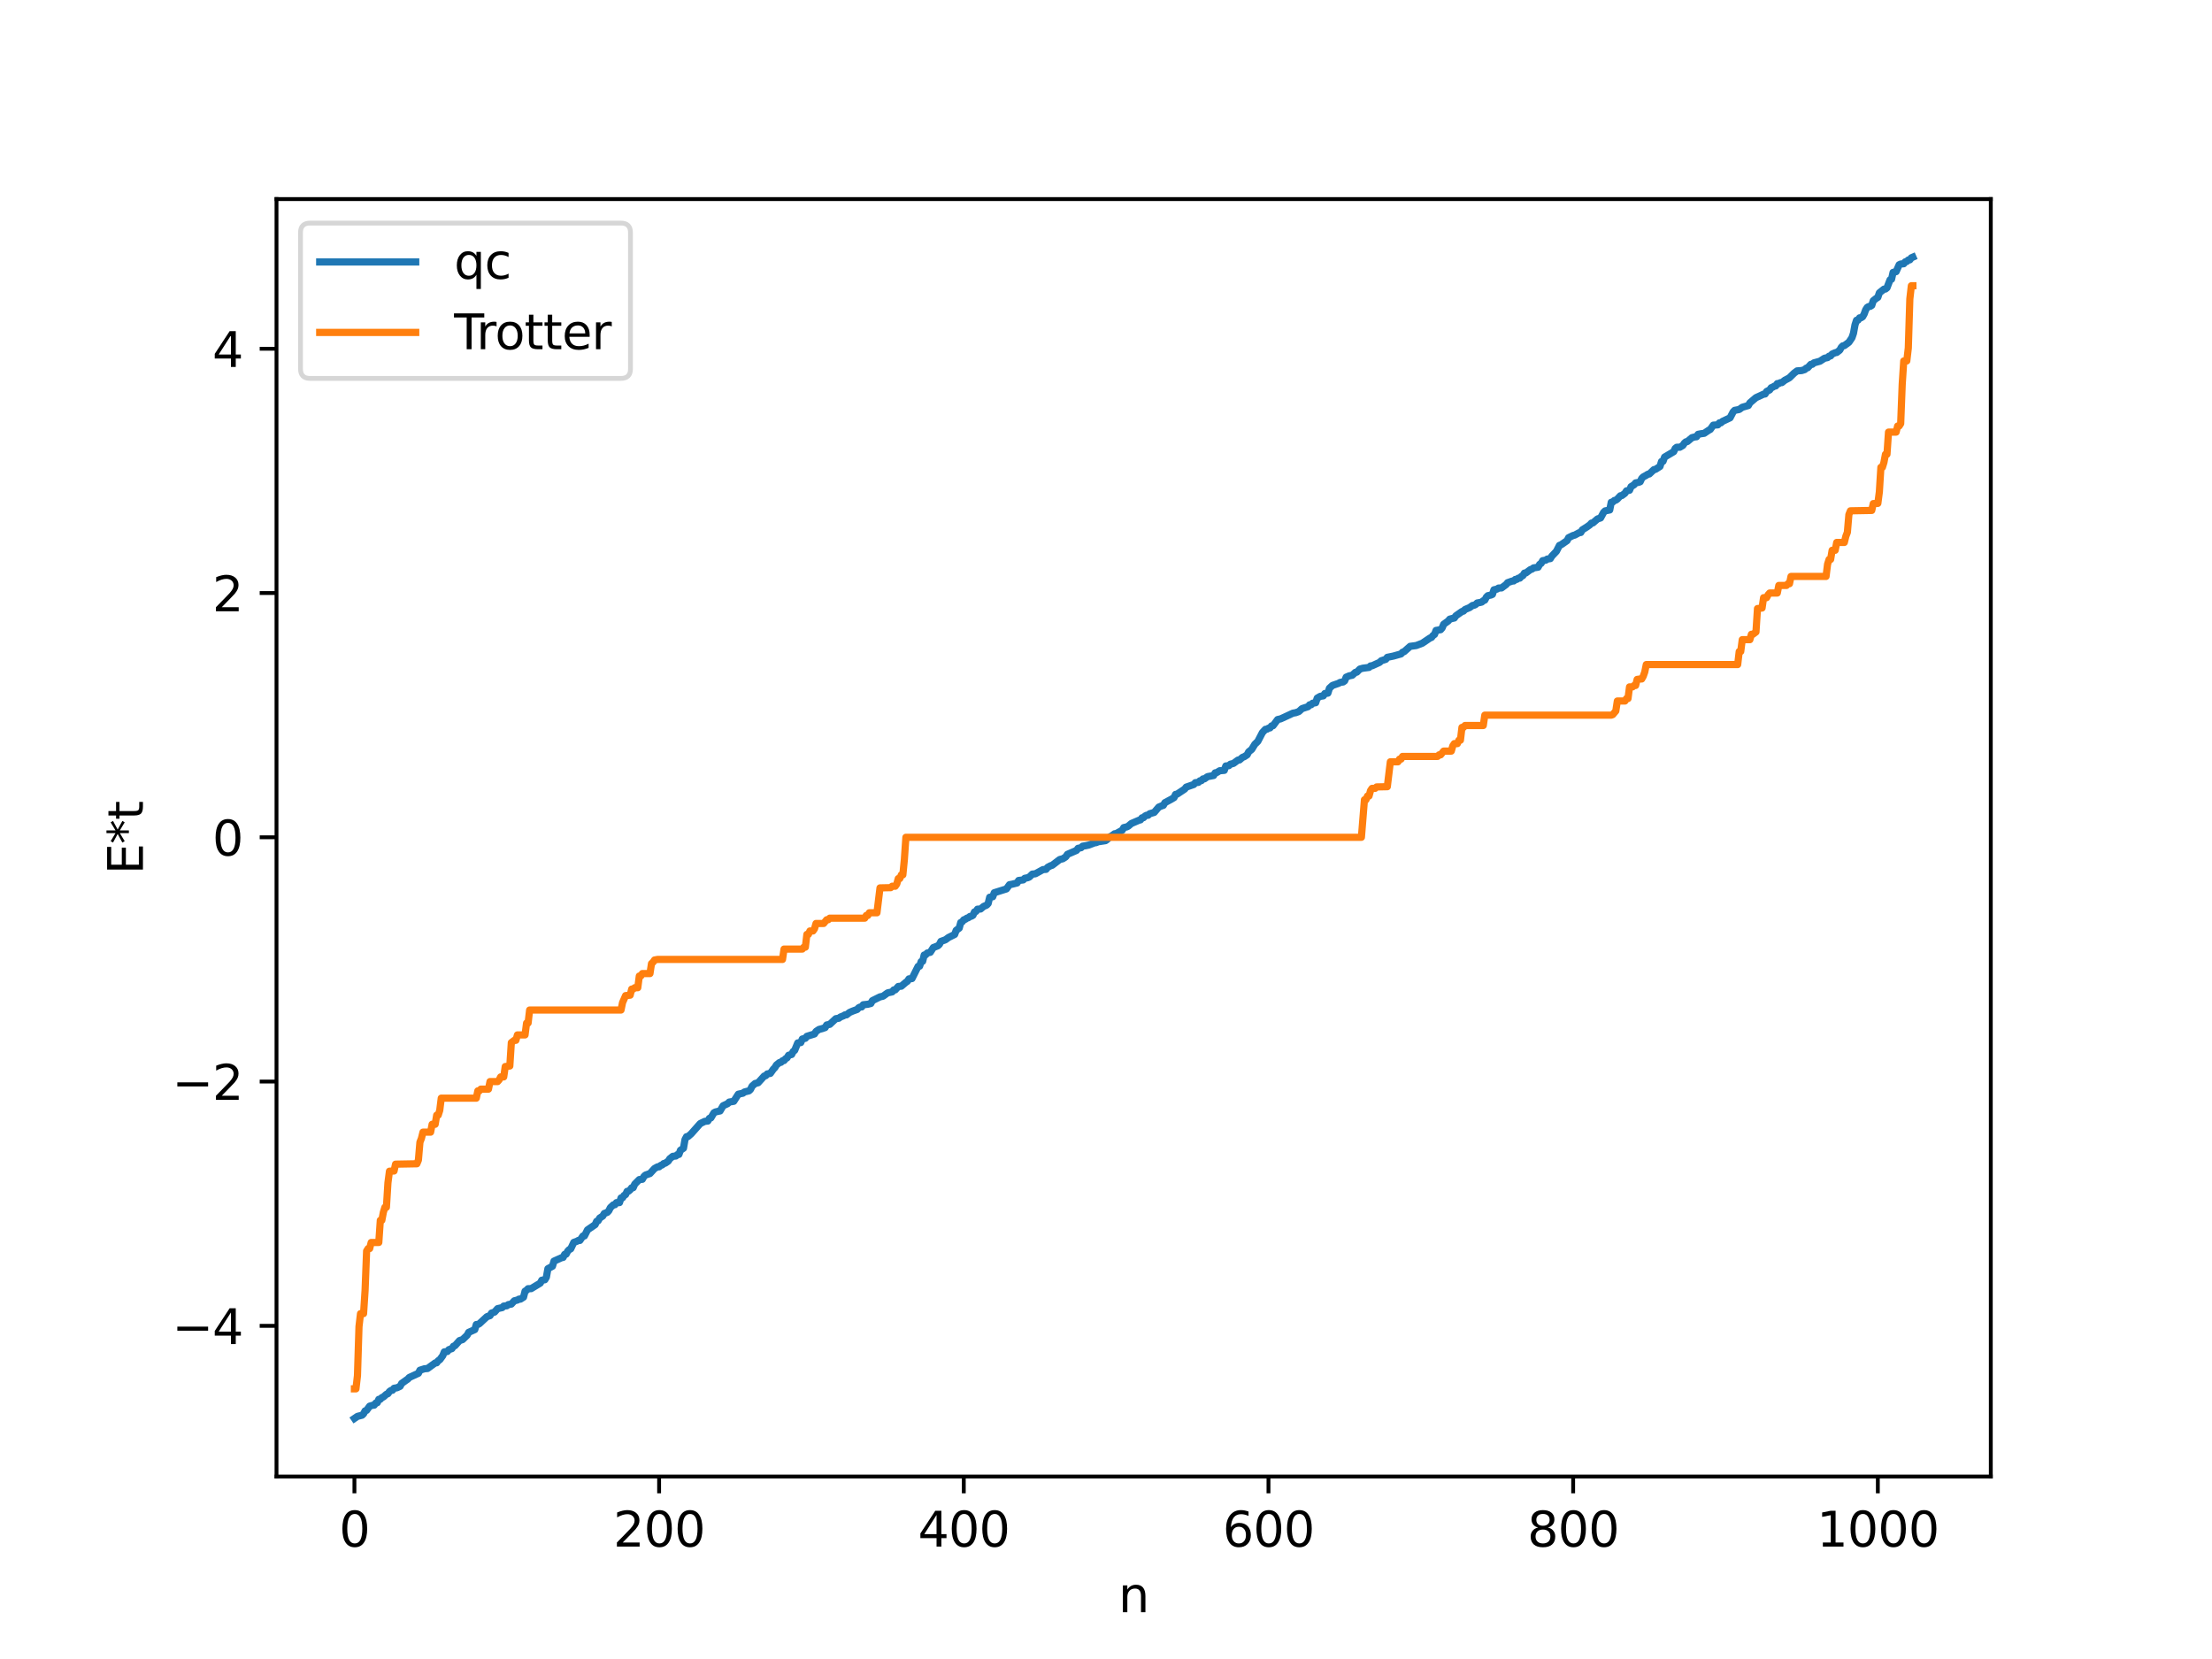 <?xml version="1.0" encoding="utf-8" standalone="no"?>
<!DOCTYPE svg PUBLIC "-//W3C//DTD SVG 1.1//EN"
  "http://www.w3.org/Graphics/SVG/1.1/DTD/svg11.dtd">
<svg xmlns:xlink="http://www.w3.org/1999/xlink" width="460.8pt" height="345.6pt" viewBox="0 0 460.8 345.6" xmlns="http://www.w3.org/2000/svg" version="1.1">
 <defs>
  <style type="text/css">*{stroke-linejoin: round; stroke-linecap: butt}</style>
 </defs>
 <g id="figure_1">
  <g id="patch_1">
   <path d="M 0 345.6 
L 460.8 345.6 
L 460.8 0 
L 0 0 
z
" style="fill: #ffffff"/>
  </g>
  <g id="axes_1">
   <g id="patch_2">
    <path d="M 57.6 307.584 
L 414.72 307.584 
L 414.72 41.472 
L 57.6 41.472 
z
" style="fill: #ffffff"/>
   </g>
   <g id="matplotlib.axis_1">
    <g id="xtick_1">
     <g id="line2d_1">
      <defs>
       <path id="m4207fad8bc" d="M 0 0 
L 0 3.5 
" style="stroke: #000000; stroke-width: 0.8"/>
      </defs>
      <g>
       <use xlink:href="#m4207fad8bc" x="73.833" y="307.584" style="stroke: #000000; stroke-width: 0.8"/>
      </g>
     </g>
     <g id="text_1">
      <!-- 0 -->
      <g transform="translate(70.651 322.182) scale(0.1 -0.1)">
       <defs>
        <path id="DejaVuSans-30" d="M 2034 4250 
Q 1547 4250 1301 3770 
Q 1056 3291 1056 2328 
Q 1056 1369 1301 889 
Q 1547 409 2034 409 
Q 2525 409 2770 889 
Q 3016 1369 3016 2328 
Q 3016 3291 2770 3770 
Q 2525 4250 2034 4250 
z
M 2034 4750 
Q 2819 4750 3233 4129 
Q 3647 3509 3647 2328 
Q 3647 1150 3233 529 
Q 2819 -91 2034 -91 
Q 1250 -91 836 529 
Q 422 1150 422 2328 
Q 422 3509 836 4129 
Q 1250 4750 2034 4750 
z
" transform="scale(0.016)"/>
       </defs>
       <use xlink:href="#DejaVuSans-30"/>
      </g>
     </g>
    </g>
    <g id="xtick_2">
     <g id="line2d_2">
      <g>
       <use xlink:href="#m4207fad8bc" x="137.304" y="307.584" style="stroke: #000000; stroke-width: 0.8"/>
      </g>
     </g>
     <g id="text_2">
      <!-- 200 -->
      <g transform="translate(127.76 322.182) scale(0.1 -0.1)">
       <defs>
        <path id="DejaVuSans-32" d="M 1228 531 
L 3431 531 
L 3431 0 
L 469 0 
L 469 531 
Q 828 903 1448 1529 
Q 2069 2156 2228 2338 
Q 2531 2678 2651 2914 
Q 2772 3150 2772 3378 
Q 2772 3750 2511 3984 
Q 2250 4219 1831 4219 
Q 1534 4219 1204 4116 
Q 875 4013 500 3803 
L 500 4441 
Q 881 4594 1212 4672 
Q 1544 4750 1819 4750 
Q 2544 4750 2975 4387 
Q 3406 4025 3406 3419 
Q 3406 3131 3298 2873 
Q 3191 2616 2906 2266 
Q 2828 2175 2409 1742 
Q 1991 1309 1228 531 
z
" transform="scale(0.016)"/>
       </defs>
       <use xlink:href="#DejaVuSans-32"/>
       <use xlink:href="#DejaVuSans-30" x="63.623"/>
       <use xlink:href="#DejaVuSans-30" x="127.246"/>
      </g>
     </g>
    </g>
    <g id="xtick_3">
     <g id="line2d_3">
      <g>
       <use xlink:href="#m4207fad8bc" x="200.775" y="307.584" style="stroke: #000000; stroke-width: 0.8"/>
      </g>
     </g>
     <g id="text_3">
      <!-- 400 -->
      <g transform="translate(191.231 322.182) scale(0.1 -0.1)">
       <defs>
        <path id="DejaVuSans-34" d="M 2419 4116 
L 825 1625 
L 2419 1625 
L 2419 4116 
z
M 2253 4666 
L 3047 4666 
L 3047 1625 
L 3713 1625 
L 3713 1100 
L 3047 1100 
L 3047 0 
L 2419 0 
L 2419 1100 
L 313 1100 
L 313 1709 
L 2253 4666 
z
" transform="scale(0.016)"/>
       </defs>
       <use xlink:href="#DejaVuSans-34"/>
       <use xlink:href="#DejaVuSans-30" x="63.623"/>
       <use xlink:href="#DejaVuSans-30" x="127.246"/>
      </g>
     </g>
    </g>
    <g id="xtick_4">
     <g id="line2d_4">
      <g>
       <use xlink:href="#m4207fad8bc" x="264.246" y="307.584" style="stroke: #000000; stroke-width: 0.8"/>
      </g>
     </g>
     <g id="text_4">
      <!-- 600 -->
      <g transform="translate(254.702 322.182) scale(0.1 -0.1)">
       <defs>
        <path id="DejaVuSans-36" d="M 2113 2584 
Q 1688 2584 1439 2293 
Q 1191 2003 1191 1497 
Q 1191 994 1439 701 
Q 1688 409 2113 409 
Q 2538 409 2786 701 
Q 3034 994 3034 1497 
Q 3034 2003 2786 2293 
Q 2538 2584 2113 2584 
z
M 3366 4563 
L 3366 3988 
Q 3128 4100 2886 4159 
Q 2644 4219 2406 4219 
Q 1781 4219 1451 3797 
Q 1122 3375 1075 2522 
Q 1259 2794 1537 2939 
Q 1816 3084 2150 3084 
Q 2853 3084 3261 2657 
Q 3669 2231 3669 1497 
Q 3669 778 3244 343 
Q 2819 -91 2113 -91 
Q 1303 -91 875 529 
Q 447 1150 447 2328 
Q 447 3434 972 4092 
Q 1497 4750 2381 4750 
Q 2619 4750 2861 4703 
Q 3103 4656 3366 4563 
z
" transform="scale(0.016)"/>
       </defs>
       <use xlink:href="#DejaVuSans-36"/>
       <use xlink:href="#DejaVuSans-30" x="63.623"/>
       <use xlink:href="#DejaVuSans-30" x="127.246"/>
      </g>
     </g>
    </g>
    <g id="xtick_5">
     <g id="line2d_5">
      <g>
       <use xlink:href="#m4207fad8bc" x="327.717" y="307.584" style="stroke: #000000; stroke-width: 0.8"/>
      </g>
     </g>
     <g id="text_5">
      <!-- 800 -->
      <g transform="translate(318.173 322.182) scale(0.1 -0.1)">
       <defs>
        <path id="DejaVuSans-38" d="M 2034 2216 
Q 1584 2216 1326 1975 
Q 1069 1734 1069 1313 
Q 1069 891 1326 650 
Q 1584 409 2034 409 
Q 2484 409 2743 651 
Q 3003 894 3003 1313 
Q 3003 1734 2745 1975 
Q 2488 2216 2034 2216 
z
M 1403 2484 
Q 997 2584 770 2862 
Q 544 3141 544 3541 
Q 544 4100 942 4425 
Q 1341 4750 2034 4750 
Q 2731 4750 3128 4425 
Q 3525 4100 3525 3541 
Q 3525 3141 3298 2862 
Q 3072 2584 2669 2484 
Q 3125 2378 3379 2068 
Q 3634 1759 3634 1313 
Q 3634 634 3220 271 
Q 2806 -91 2034 -91 
Q 1263 -91 848 271 
Q 434 634 434 1313 
Q 434 1759 690 2068 
Q 947 2378 1403 2484 
z
M 1172 3481 
Q 1172 3119 1398 2916 
Q 1625 2713 2034 2713 
Q 2441 2713 2670 2916 
Q 2900 3119 2900 3481 
Q 2900 3844 2670 4047 
Q 2441 4250 2034 4250 
Q 1625 4250 1398 4047 
Q 1172 3844 1172 3481 
z
" transform="scale(0.016)"/>
       </defs>
       <use xlink:href="#DejaVuSans-38"/>
       <use xlink:href="#DejaVuSans-30" x="63.623"/>
       <use xlink:href="#DejaVuSans-30" x="127.246"/>
      </g>
     </g>
    </g>
    <g id="xtick_6">
     <g id="line2d_6">
      <g>
       <use xlink:href="#m4207fad8bc" x="391.188" y="307.584" style="stroke: #000000; stroke-width: 0.8"/>
      </g>
     </g>
     <g id="text_6">
      <!-- 1000 -->
      <g transform="translate(378.463 322.182) scale(0.1 -0.1)">
       <defs>
        <path id="DejaVuSans-31" d="M 794 531 
L 1825 531 
L 1825 4091 
L 703 3866 
L 703 4441 
L 1819 4666 
L 2450 4666 
L 2450 531 
L 3481 531 
L 3481 0 
L 794 0 
L 794 531 
z
" transform="scale(0.016)"/>
       </defs>
       <use xlink:href="#DejaVuSans-31"/>
       <use xlink:href="#DejaVuSans-30" x="63.623"/>
       <use xlink:href="#DejaVuSans-30" x="127.246"/>
       <use xlink:href="#DejaVuSans-30" x="190.869"/>
      </g>
     </g>
    </g>
    <g id="text_7">
     <!-- n -->
     <g transform="translate(232.991 335.861) scale(0.1 -0.1)">
      <defs>
       <path id="DejaVuSans-6e" d="M 3513 2113 
L 3513 0 
L 2938 0 
L 2938 2094 
Q 2938 2591 2744 2837 
Q 2550 3084 2163 3084 
Q 1697 3084 1428 2787 
Q 1159 2491 1159 1978 
L 1159 0 
L 581 0 
L 581 3500 
L 1159 3500 
L 1159 2956 
Q 1366 3272 1645 3428 
Q 1925 3584 2291 3584 
Q 2894 3584 3203 3211 
Q 3513 2838 3513 2113 
z
" transform="scale(0.016)"/>
      </defs>
      <use xlink:href="#DejaVuSans-6e"/>
     </g>
    </g>
   </g>
   <g id="matplotlib.axis_2">
    <g id="ytick_1">
     <g id="line2d_7">
      <defs>
       <path id="m04c37d1759" d="M 0 0 
L -3.5 0 
" style="stroke: #000000; stroke-width: 0.8"/>
      </defs>
      <g>
       <use xlink:href="#m04c37d1759" x="57.6" y="276.197" style="stroke: #000000; stroke-width: 0.8"/>
      </g>
     </g>
     <g id="text_8">
      <!-- −4 -->
      <g transform="translate(35.858 279.996) scale(0.1 -0.1)">
       <defs>
        <path id="DejaVuSans-2212" d="M 678 2272 
L 4684 2272 
L 4684 1741 
L 678 1741 
L 678 2272 
z
" transform="scale(0.016)"/>
       </defs>
       <use xlink:href="#DejaVuSans-2212"/>
       <use xlink:href="#DejaVuSans-34" x="83.789"/>
      </g>
     </g>
    </g>
    <g id="ytick_2">
     <g id="line2d_8">
      <g>
       <use xlink:href="#m04c37d1759" x="57.6" y="225.31" style="stroke: #000000; stroke-width: 0.8"/>
      </g>
     </g>
     <g id="text_9">
      <!-- −2 -->
      <g transform="translate(35.858 229.109) scale(0.1 -0.1)">
       <use xlink:href="#DejaVuSans-2212"/>
       <use xlink:href="#DejaVuSans-32" x="83.789"/>
      </g>
     </g>
    </g>
    <g id="ytick_3">
     <g id="line2d_9">
      <g>
       <use xlink:href="#m04c37d1759" x="57.6" y="174.423" style="stroke: #000000; stroke-width: 0.8"/>
      </g>
     </g>
     <g id="text_10">
      <!-- 0 -->
      <g transform="translate(44.237 178.222) scale(0.1 -0.1)">
       <use xlink:href="#DejaVuSans-30"/>
      </g>
     </g>
    </g>
    <g id="ytick_4">
     <g id="line2d_10">
      <g>
       <use xlink:href="#m04c37d1759" x="57.6" y="123.537" style="stroke: #000000; stroke-width: 0.8"/>
      </g>
     </g>
     <g id="text_11">
      <!-- 2 -->
      <g transform="translate(44.237 127.336) scale(0.1 -0.1)">
       <use xlink:href="#DejaVuSans-32"/>
      </g>
     </g>
    </g>
    <g id="ytick_5">
     <g id="line2d_11">
      <g>
       <use xlink:href="#m04c37d1759" x="57.6" y="72.65" style="stroke: #000000; stroke-width: 0.8"/>
      </g>
     </g>
     <g id="text_12">
      <!-- 4 -->
      <g transform="translate(44.237 76.449) scale(0.1 -0.1)">
       <use xlink:href="#DejaVuSans-34"/>
      </g>
     </g>
    </g>
    <g id="text_13">
     <!-- E*t -->
     <g transform="translate(29.778 182.148) rotate(-90) scale(0.1 -0.1)">
      <defs>
       <path id="DejaVuSans-45" d="M 628 4666 
L 3578 4666 
L 3578 4134 
L 1259 4134 
L 1259 2753 
L 3481 2753 
L 3481 2222 
L 1259 2222 
L 1259 531 
L 3634 531 
L 3634 0 
L 628 0 
L 628 4666 
z
" transform="scale(0.016)"/>
       <path id="DejaVuSans-2a" d="M 3009 3897 
L 1888 3291 
L 3009 2681 
L 2828 2375 
L 1778 3009 
L 1778 1831 
L 1422 1831 
L 1422 3009 
L 372 2375 
L 191 2681 
L 1313 3291 
L 191 3897 
L 372 4206 
L 1422 3572 
L 1422 4750 
L 1778 4750 
L 1778 3572 
L 2828 4206 
L 3009 3897 
z
" transform="scale(0.016)"/>
       <path id="DejaVuSans-74" d="M 1172 4494 
L 1172 3500 
L 2356 3500 
L 2356 3053 
L 1172 3053 
L 1172 1153 
Q 1172 725 1289 603 
Q 1406 481 1766 481 
L 2356 481 
L 2356 0 
L 1766 0 
Q 1100 0 847 248 
Q 594 497 594 1153 
L 594 3053 
L 172 3053 
L 172 3500 
L 594 3500 
L 594 4494 
L 1172 4494 
z
" transform="scale(0.016)"/>
      </defs>
      <use xlink:href="#DejaVuSans-45"/>
      <use xlink:href="#DejaVuSans-2a" x="63.184"/>
      <use xlink:href="#DejaVuSans-74" x="113.184"/>
     </g>
    </g>
   </g>
   <g id="line2d_12">
    <path d="M 73.833 295.488 
L 74.467 295.055 
L 75.42 294.813 
L 75.737 294.513 
L 76.054 293.914 
L 76.372 293.799 
L 77.006 292.929 
L 77.641 292.742 
L 77.958 292.715 
L 78.276 292.284 
L 78.593 292.209 
L 78.91 291.509 
L 79.228 291.488 
L 79.545 291.145 
L 79.862 291.019 
L 80.497 290.449 
L 80.815 290.33 
L 81.132 289.88 
L 81.449 289.656 
L 81.767 289.61 
L 82.084 289.203 
L 82.719 289.091 
L 83.353 288.787 
L 83.671 288.195 
L 84.623 287.513 
L 84.94 287.3 
L 85.258 286.952 
L 87.162 286.081 
L 87.479 285.441 
L 88.431 285.137 
L 89.066 285.084 
L 90.653 283.929 
L 90.97 283.894 
L 91.287 283.451 
L 91.605 283.274 
L 92.239 282.411 
L 92.557 281.619 
L 93.191 281.549 
L 93.509 281.157 
L 94.143 280.939 
L 94.461 280.443 
L 94.778 280.336 
L 95.73 279.27 
L 96.365 279.062 
L 97.317 278.147 
L 97.634 277.551 
L 98.904 276.984 
L 99.221 275.921 
L 99.539 275.919 
L 99.856 275.753 
L 101.443 274.283 
L 102.077 274.073 
L 102.395 273.533 
L 103.029 273.328 
L 103.664 272.609 
L 104.616 272.401 
L 104.934 272.078 
L 105.568 272.019 
L 105.886 271.778 
L 106.52 271.665 
L 107.155 270.975 
L 107.79 270.828 
L 108.107 270.632 
L 108.424 270.628 
L 109.059 270.225 
L 109.377 268.979 
L 109.694 268.783 
L 110.011 268.456 
L 110.646 268.446 
L 112.55 267.293 
L 112.867 266.692 
L 113.502 266.596 
L 113.82 266.071 
L 114.137 264.292 
L 115.089 263.779 
L 115.406 262.716 
L 116.993 262.004 
L 117.31 261.941 
L 117.628 261.308 
L 117.945 261.259 
L 118.262 260.643 
L 118.58 260.318 
L 118.897 260.152 
L 119.532 258.809 
L 120.167 258.587 
L 120.484 258.406 
L 120.801 258.405 
L 121.436 257.483 
L 121.753 257.469 
L 122.388 256.207 
L 123.975 255.116 
L 124.292 254.424 
L 124.61 254.302 
L 124.927 253.744 
L 125.562 253.327 
L 125.879 252.794 
L 126.514 252.557 
L 126.831 252.217 
L 127.148 251.574 
L 127.783 250.989 
L 128.1 250.964 
L 128.418 250.53 
L 129.053 250.521 
L 129.37 249.548 
L 129.687 249.52 
L 130.005 249.03 
L 130.322 248.853 
L 130.639 248.181 
L 130.957 248.132 
L 131.274 247.86 
L 131.591 247.439 
L 131.909 247.415 
L 132.226 246.68 
L 133.178 245.728 
L 133.813 245.666 
L 134.13 245.104 
L 134.448 244.796 
L 135.4 244.466 
L 136.352 243.42 
L 136.986 243.076 
L 137.304 243.067 
L 137.621 242.778 
L 137.939 242.681 
L 138.256 242.387 
L 138.573 242.32 
L 139.208 241.883 
L 139.525 241.384 
L 140.16 240.883 
L 140.795 240.815 
L 141.112 240.53 
L 141.429 240.49 
L 141.747 239.62 
L 142.381 239.197 
L 142.699 237.38 
L 143.016 236.795 
L 143.334 236.756 
L 143.968 236.202 
L 145.872 234.058 
L 146.824 233.596 
L 147.459 233.532 
L 147.777 232.974 
L 148.094 232.875 
L 148.729 231.81 
L 149.046 231.643 
L 149.681 231.494 
L 149.998 231.434 
L 150.633 230.348 
L 151.585 229.911 
L 151.902 229.584 
L 152.854 229.424 
L 153.806 227.94 
L 154.758 227.734 
L 155.076 227.481 
L 156.028 227.239 
L 156.345 226.945 
L 156.662 226.286 
L 157.297 225.717 
L 157.932 225.553 
L 158.884 224.503 
L 159.201 224.152 
L 159.519 224.084 
L 159.836 223.72 
L 160.471 223.61 
L 161.105 222.722 
L 161.423 222.403 
L 161.74 221.862 
L 162.375 221.354 
L 162.692 221.299 
L 163.01 220.979 
L 163.327 220.935 
L 163.644 220.551 
L 163.962 220.366 
L 164.279 219.829 
L 164.914 219.668 
L 165.231 219.044 
L 165.548 218.804 
L 166.183 217.26 
L 166.818 217.187 
L 167.135 216.441 
L 167.77 216.296 
L 168.087 215.884 
L 169.674 215.391 
L 169.991 214.87 
L 170.626 214.445 
L 171.261 214.286 
L 171.896 214.063 
L 172.213 213.518 
L 172.848 213.395 
L 174.117 212.212 
L 174.752 212.113 
L 175.069 211.862 
L 175.704 211.614 
L 176.021 211.416 
L 176.339 211.413 
L 176.973 210.914 
L 177.608 210.635 
L 178.56 210.29 
L 178.877 209.937 
L 179.195 209.776 
L 179.512 209.762 
L 179.829 209.308 
L 180.781 209.207 
L 181.416 209.043 
L 181.734 208.456 
L 183.32 207.668 
L 183.955 207.526 
L 184.907 206.832 
L 185.859 206.628 
L 186.177 206.222 
L 186.494 206.207 
L 187.129 205.498 
L 187.763 205.441 
L 188.715 204.63 
L 189.033 204.421 
L 189.35 203.919 
L 189.985 203.852 
L 191.254 201.316 
L 191.572 201.274 
L 191.889 200.323 
L 192.206 200.259 
L 192.524 198.946 
L 192.841 198.901 
L 193.158 198.533 
L 193.793 198.383 
L 194.428 197.394 
L 195.38 197.026 
L 195.697 196.72 
L 196.015 196.11 
L 196.967 195.764 
L 197.601 195.294 
L 198.871 194.666 
L 199.188 193.811 
L 199.823 193.343 
L 200.14 192.173 
L 200.458 192.016 
L 200.775 191.607 
L 201.092 191.511 
L 201.41 191.268 
L 201.727 191.186 
L 202.044 190.923 
L 202.362 190.864 
L 202.679 190.677 
L 202.996 189.974 
L 203.314 189.87 
L 203.631 189.398 
L 204.266 189.364 
L 204.9 188.831 
L 205.535 188.555 
L 205.853 188.21 
L 206.17 186.909 
L 206.805 186.811 
L 207.122 185.972 
L 209.661 185.176 
L 210.296 184.299 
L 210.93 184.176 
L 211.882 183.937 
L 212.2 183.417 
L 213.152 183.302 
L 213.469 182.97 
L 214.104 182.838 
L 214.421 182.705 
L 215.056 182.091 
L 215.691 182.025 
L 217.277 181.149 
L 217.912 181.102 
L 218.229 180.687 
L 218.864 180.346 
L 219.181 180.262 
L 220.768 179.049 
L 221.403 178.895 
L 222.038 178.477 
L 222.355 177.978 
L 224.259 177.156 
L 224.577 176.723 
L 225.211 176.593 
L 225.529 176.273 
L 226.163 176.177 
L 226.798 176.042 
L 228.067 175.561 
L 228.385 175.532 
L 228.702 175.365 
L 230.289 175.123 
L 230.606 174.906 
L 231.241 174.297 
L 231.558 174.161 
L 232.193 173.688 
L 232.51 173.656 
L 233.78 172.95 
L 234.097 172.405 
L 234.732 172.255 
L 235.049 172.092 
L 235.684 171.55 
L 237.271 170.872 
L 237.588 170.788 
L 237.905 170.365 
L 238.223 170.329 
L 238.54 169.993 
L 238.858 169.836 
L 239.175 169.833 
L 239.492 169.519 
L 240.444 169.24 
L 241.396 168.129 
L 242.031 167.868 
L 242.348 167.768 
L 242.666 167.214 
L 243.935 166.534 
L 244.57 166.159 
L 244.887 165.489 
L 245.205 165.436 
L 246.791 164.381 
L 247.109 163.97 
L 248.696 163.422 
L 249.013 163.043 
L 249.648 162.981 
L 249.965 162.657 
L 250.282 162.616 
L 250.6 162.265 
L 250.917 162.243 
L 251.552 161.79 
L 252.821 161.549 
L 253.139 161 
L 253.456 160.946 
L 254.091 160.56 
L 255.043 160.479 
L 255.36 159.564 
L 255.995 159.505 
L 256.312 159.198 
L 256.947 159.035 
L 257.581 158.567 
L 257.899 158.339 
L 258.216 158.311 
L 258.851 157.756 
L 259.168 157.655 
L 259.803 157.239 
L 260.12 156.613 
L 260.755 156.114 
L 261.39 155.06 
L 262.024 154.447 
L 262.977 152.612 
L 263.611 151.929 
L 263.929 151.902 
L 264.246 151.693 
L 264.563 151.639 
L 264.881 151.227 
L 265.198 151.175 
L 266.15 149.895 
L 266.785 149.75 
L 268.054 149.166 
L 269.324 148.573 
L 269.958 148.456 
L 270.593 148.216 
L 271.228 147.62 
L 272.497 147.212 
L 272.815 146.82 
L 273.132 146.814 
L 273.449 146.492 
L 274.084 146.391 
L 274.401 145.427 
L 275.036 145.058 
L 275.671 144.964 
L 275.988 144.473 
L 276.623 144.394 
L 276.94 143.374 
L 277.575 142.789 
L 278.844 142.353 
L 279.162 142.16 
L 279.796 142.067 
L 280.114 141.839 
L 280.431 141.064 
L 281.066 140.794 
L 281.7 140.666 
L 282.335 140.074 
L 282.653 140.017 
L 283.287 139.374 
L 283.922 139.2 
L 285.191 139.036 
L 285.509 138.724 
L 285.826 138.699 
L 287.413 137.975 
L 287.73 137.652 
L 288.682 137.349 
L 289 136.934 
L 290.269 136.672 
L 291.856 136.224 
L 292.173 135.872 
L 292.491 135.766 
L 293.76 134.644 
L 295.029 134.476 
L 296.299 133.99 
L 297.886 132.917 
L 298.203 132.797 
L 298.52 132.386 
L 298.838 132.165 
L 299.155 131.329 
L 300.107 131.176 
L 300.424 130.807 
L 300.742 130.048 
L 301.694 129.363 
L 302.011 128.978 
L 302.646 128.808 
L 302.963 128.745 
L 303.281 128.287 
L 304.55 127.394 
L 304.867 127.305 
L 305.185 126.969 
L 306.137 126.573 
L 306.772 126.12 
L 307.089 126.084 
L 307.406 125.925 
L 307.724 125.614 
L 308.358 125.501 
L 308.676 125.417 
L 308.993 125.14 
L 309.31 125.018 
L 309.628 124.405 
L 309.945 124.093 
L 310.58 123.961 
L 310.897 123.819 
L 311.215 122.864 
L 311.849 122.723 
L 312.167 122.506 
L 312.801 122.474 
L 313.753 121.77 
L 314.071 121.377 
L 315.023 121.044 
L 315.34 121.023 
L 315.658 120.707 
L 315.975 120.693 
L 316.292 120.448 
L 316.61 120.434 
L 316.927 120.073 
L 317.244 119.918 
L 317.562 119.386 
L 317.879 119.352 
L 318.831 118.642 
L 319.148 118.561 
L 319.466 118.304 
L 320.418 118.157 
L 320.735 117.568 
L 321.053 117.351 
L 321.37 116.798 
L 322.005 116.693 
L 322.322 116.465 
L 322.957 116.371 
L 323.274 115.854 
L 324.226 114.852 
L 324.861 113.612 
L 325.178 113.501 
L 326.448 112.628 
L 326.765 112.011 
L 327.717 111.545 
L 328.034 111.476 
L 328.986 110.959 
L 329.304 110.927 
L 329.621 110.376 
L 330.573 109.781 
L 331.208 109.326 
L 331.525 108.973 
L 331.843 108.928 
L 332.795 108.101 
L 333.429 107.9 
L 334.064 106.735 
L 334.381 106.429 
L 335.334 106.235 
L 335.651 104.631 
L 335.968 104.582 
L 336.286 104.267 
L 336.603 104.196 
L 336.92 103.964 
L 337.555 103.281 
L 337.872 103.227 
L 338.507 102.759 
L 338.824 102.252 
L 339.459 102.126 
L 339.777 101.378 
L 340.411 100.986 
L 340.729 100.597 
L 341.363 100.479 
L 341.681 100.358 
L 341.998 99.669 
L 342.315 99.352 
L 342.95 99.009 
L 343.267 98.795 
L 343.585 98.734 
L 344.537 97.833 
L 344.854 97.784 
L 345.806 97.17 
L 346.124 96.143 
L 346.441 96.104 
L 346.758 95.222 
L 348.662 94.093 
L 348.98 93.414 
L 349.297 93.172 
L 349.932 93.171 
L 350.567 92.797 
L 350.884 92.318 
L 351.201 92.045 
L 351.519 91.976 
L 352.471 91.174 
L 353.105 91.009 
L 353.423 90.982 
L 353.74 90.478 
L 354.375 90.353 
L 355.01 90.267 
L 355.962 89.627 
L 356.279 89.46 
L 356.914 88.565 
L 357.866 88.503 
L 358.183 88.089 
L 358.5 88.083 
L 358.818 87.788 
L 360.405 87.038 
L 361.039 85.82 
L 361.357 85.484 
L 362.309 85.304 
L 362.943 84.845 
L 364.213 84.478 
L 364.53 83.919 
L 365.8 82.839 
L 366.752 82.405 
L 367.386 82.105 
L 367.704 82.076 
L 368.021 81.548 
L 368.656 81.227 
L 368.973 80.766 
L 369.291 80.664 
L 369.608 80.442 
L 369.925 80.394 
L 370.243 79.908 
L 370.56 79.906 
L 370.877 79.714 
L 371.195 79.699 
L 371.829 79.198 
L 372.464 78.867 
L 372.781 78.68 
L 373.734 77.741 
L 374.368 77.264 
L 375.32 77.193 
L 375.955 76.993 
L 376.272 76.693 
L 376.59 76.599 
L 377.224 75.902 
L 377.542 75.888 
L 377.859 75.595 
L 379.129 75.246 
L 380.081 74.628 
L 380.715 74.498 
L 381.033 74.195 
L 381.35 74.145 
L 381.667 73.757 
L 382.302 73.476 
L 382.62 73.427 
L 383.254 72.942 
L 383.572 72.362 
L 383.889 72.05 
L 384.206 72.002 
L 385.158 71.301 
L 385.793 70.363 
L 386.11 69.436 
L 386.428 67.687 
L 386.745 66.718 
L 387.062 66.693 
L 387.38 66.211 
L 387.697 66.192 
L 388.015 65.984 
L 388.332 65.425 
L 388.649 64.554 
L 388.967 64.046 
L 389.284 63.854 
L 389.601 63.818 
L 389.919 63.616 
L 390.236 62.64 
L 390.871 62.141 
L 391.188 61.941 
L 391.505 61.002 
L 392.458 60.241 
L 392.775 60.21 
L 393.092 59.954 
L 393.727 58.302 
L 394.044 58.168 
L 394.362 56.742 
L 394.996 56.589 
L 395.631 55.153 
L 395.948 55.001 
L 396.583 54.944 
L 396.9 54.542 
L 397.218 54.468 
L 397.535 54.164 
L 397.853 54.13 
L 398.17 53.707 
L 398.487 53.568 
L 398.487 53.568 
" clip-path="url(#p1cd4815cf0)" style="fill: none; stroke: #1f77b4; stroke-width: 1.5; stroke-linecap: square"/>
   </g>
   <g id="line2d_13">
    <path d="M 73.833 289.321 
L 74.15 289.321 
L 74.467 286.567 
L 74.785 276.347 
L 75.102 273.652 
L 75.737 273.652 
L 76.054 268.797 
L 76.372 260.602 
L 76.689 260.099 
L 77.006 260.099 
L 77.324 258.831 
L 78.91 258.831 
L 79.228 254.208 
L 79.545 254.208 
L 79.862 252.534 
L 80.18 251.5 
L 80.497 251.5 
L 80.815 246.388 
L 81.132 243.981 
L 82.084 243.94 
L 82.401 242.516 
L 86.844 242.435 
L 87.162 241.655 
L 87.479 237.95 
L 87.796 237.131 
L 88.114 235.849 
L 89.7 235.849 
L 90.018 234.21 
L 90.653 234.21 
L 90.97 232.307 
L 91.287 232.307 
L 91.605 231.315 
L 91.922 228.764 
L 99.221 228.764 
L 99.539 227.245 
L 99.856 227.245 
L 100.173 226.885 
L 101.76 226.885 
L 102.077 225.31 
L 103.664 225.31 
L 103.981 224.955 
L 104.299 224.34 
L 104.934 224.34 
L 105.251 222.18 
L 106.203 222.071 
L 106.52 217.196 
L 107.155 216.714 
L 107.472 216.714 
L 107.79 215.591 
L 109.377 215.591 
L 109.694 213.127 
L 110.011 213.127 
L 110.329 210.406 
L 129.37 210.405 
L 129.687 208.859 
L 130.322 207.404 
L 131.274 207.311 
L 131.591 206.046 
L 131.909 206.046 
L 132.226 205.757 
L 132.861 205.757 
L 133.178 203.321 
L 133.496 203.321 
L 133.813 202.811 
L 135.4 202.811 
L 135.717 200.734 
L 136.034 200.454 
L 136.352 199.985 
L 136.986 199.867 
L 163.01 199.867 
L 163.327 197.711 
L 167.135 197.711 
L 167.453 197.317 
L 167.77 197.317 
L 168.087 194.649 
L 168.405 194.649 
L 168.722 193.936 
L 169.357 193.936 
L 169.674 193.477 
L 169.991 192.376 
L 171.578 192.376 
L 172.213 191.6 
L 172.53 191.6 
L 172.848 191.271 
L 180.147 191.271 
L 180.464 190.704 
L 180.781 190.704 
L 181.099 190.148 
L 182.686 190.148 
L 183.32 184.962 
L 185.542 184.916 
L 185.859 184.615 
L 186.494 184.615 
L 186.811 184.16 
L 187.129 183.019 
L 187.446 183.019 
L 187.763 182.247 
L 188.081 182.247 
L 188.398 179.022 
L 188.715 174.423 
L 283.605 174.423 
L 284.239 166.6 
L 284.557 166.6 
L 284.874 165.827 
L 285.191 165.827 
L 285.509 164.687 
L 285.826 164.232 
L 286.461 164.232 
L 286.778 163.93 
L 289 163.884 
L 289.634 158.698 
L 291.221 158.698 
L 291.539 158.143 
L 291.856 158.143 
L 292.173 157.576 
L 299.472 157.576 
L 299.79 157.247 
L 300.107 157.247 
L 300.742 156.47 
L 302.329 156.47 
L 302.646 155.37 
L 302.963 154.91 
L 303.598 154.91 
L 303.915 154.198 
L 304.233 154.198 
L 304.55 151.53 
L 304.867 151.53 
L 305.185 151.136 
L 308.993 151.136 
L 309.31 148.98 
L 335.651 148.98 
L 335.968 148.862 
L 336.603 148.113 
L 336.92 146.035 
L 338.507 146.035 
L 338.824 145.525 
L 339.142 145.525 
L 339.459 143.09 
L 340.094 143.09 
L 340.411 142.8 
L 340.729 142.8 
L 341.046 141.535 
L 341.681 141.442 
L 341.998 141.442 
L 342.315 140.879 
L 342.633 139.988 
L 342.95 138.441 
L 361.991 138.441 
L 362.309 135.719 
L 362.626 135.719 
L 362.943 133.255 
L 364.53 133.255 
L 364.848 132.132 
L 365.165 132.132 
L 365.8 131.651 
L 366.117 126.775 
L 367.069 126.666 
L 367.386 124.506 
L 368.021 124.506 
L 368.339 123.892 
L 368.656 123.537 
L 370.243 123.537 
L 370.56 121.961 
L 372.147 121.961 
L 372.464 121.602 
L 372.781 121.602 
L 373.099 120.082 
L 380.398 120.082 
L 380.715 117.531 
L 381.033 116.54 
L 381.35 116.54 
L 381.667 114.636 
L 382.302 114.636 
L 382.62 112.998 
L 384.206 112.998 
L 384.524 111.715 
L 384.841 110.896 
L 385.158 107.192 
L 385.476 106.412 
L 389.919 106.331 
L 390.236 104.907 
L 391.188 104.865 
L 391.505 102.459 
L 391.823 97.346 
L 392.14 97.346 
L 392.458 96.312 
L 392.775 94.639 
L 393.092 94.639 
L 393.41 90.015 
L 394.996 90.015 
L 395.314 88.747 
L 395.631 88.747 
L 395.948 88.244 
L 396.266 80.049 
L 396.583 75.195 
L 397.218 75.195 
L 397.535 72.5 
L 397.853 62.28 
L 398.17 59.525 
L 398.487 59.525 
L 398.487 59.525 
" clip-path="url(#p1cd4815cf0)" style="fill: none; stroke: #ff7f0e; stroke-width: 1.5; stroke-linecap: square"/>
   </g>
   <g id="patch_3">
    <path d="M 57.6 307.584 
L 57.6 41.472 
" style="fill: none; stroke: #000000; stroke-width: 0.8; stroke-linejoin: miter; stroke-linecap: square"/>
   </g>
   <g id="patch_4">
    <path d="M 414.72 307.584 
L 414.72 41.472 
" style="fill: none; stroke: #000000; stroke-width: 0.8; stroke-linejoin: miter; stroke-linecap: square"/>
   </g>
   <g id="patch_5">
    <path d="M 57.6 307.584 
L 414.72 307.584 
" style="fill: none; stroke: #000000; stroke-width: 0.8; stroke-linejoin: miter; stroke-linecap: square"/>
   </g>
   <g id="patch_6">
    <path d="M 57.6 41.472 
L 414.72 41.472 
" style="fill: none; stroke: #000000; stroke-width: 0.8; stroke-linejoin: miter; stroke-linecap: square"/>
   </g>
   <g id="legend_1">
    <g id="patch_7">
     <path d="M 64.6 78.828 
L 129.342 78.828 
Q 131.342 78.828 131.342 76.828 
L 131.342 48.472 
Q 131.342 46.472 129.342 46.472 
L 64.6 46.472 
Q 62.6 46.472 62.6 48.472 
L 62.6 76.828 
Q 62.6 78.828 64.6 78.828 
z
" style="fill: #ffffff; opacity: 0.8; stroke: #cccccc; stroke-linejoin: miter"/>
    </g>
    <g id="line2d_14">
     <path d="M 66.6 54.57 
L 76.6 54.57 
L 86.6 54.57 
" style="fill: none; stroke: #1f77b4; stroke-width: 1.5; stroke-linecap: square"/>
    </g>
    <g id="text_14">
     <!-- qc -->
     <g transform="translate(94.6 58.07) scale(0.1 -0.1)">
      <defs>
       <path id="DejaVuSans-71" d="M 947 1747 
Q 947 1113 1208 752 
Q 1469 391 1925 391 
Q 2381 391 2643 752 
Q 2906 1113 2906 1747 
Q 2906 2381 2643 2742 
Q 2381 3103 1925 3103 
Q 1469 3103 1208 2742 
Q 947 2381 947 1747 
z
M 2906 525 
Q 2725 213 2448 61 
Q 2172 -91 1784 -91 
Q 1150 -91 751 415 
Q 353 922 353 1747 
Q 353 2572 751 3078 
Q 1150 3584 1784 3584 
Q 2172 3584 2448 3432 
Q 2725 3281 2906 2969 
L 2906 3500 
L 3481 3500 
L 3481 -1331 
L 2906 -1331 
L 2906 525 
z
" transform="scale(0.016)"/>
       <path id="DejaVuSans-63" d="M 3122 3366 
L 3122 2828 
Q 2878 2963 2633 3030 
Q 2388 3097 2138 3097 
Q 1578 3097 1268 2742 
Q 959 2388 959 1747 
Q 959 1106 1268 751 
Q 1578 397 2138 397 
Q 2388 397 2633 464 
Q 2878 531 3122 666 
L 3122 134 
Q 2881 22 2623 -34 
Q 2366 -91 2075 -91 
Q 1284 -91 818 406 
Q 353 903 353 1747 
Q 353 2603 823 3093 
Q 1294 3584 2113 3584 
Q 2378 3584 2631 3529 
Q 2884 3475 3122 3366 
z
" transform="scale(0.016)"/>
      </defs>
      <use xlink:href="#DejaVuSans-71"/>
      <use xlink:href="#DejaVuSans-63" x="63.477"/>
     </g>
    </g>
    <g id="line2d_15">
     <path d="M 66.6 69.249 
L 76.6 69.249 
L 86.6 69.249 
" style="fill: none; stroke: #ff7f0e; stroke-width: 1.5; stroke-linecap: square"/>
    </g>
    <g id="text_15">
     <!-- Trotter -->
     <g transform="translate(94.6 72.749) scale(0.1 -0.1)">
      <defs>
       <path id="DejaVuSans-54" d="M -19 4666 
L 3928 4666 
L 3928 4134 
L 2272 4134 
L 2272 0 
L 1638 0 
L 1638 4134 
L -19 4134 
L -19 4666 
z
" transform="scale(0.016)"/>
       <path id="DejaVuSans-72" d="M 2631 2963 
Q 2534 3019 2420 3045 
Q 2306 3072 2169 3072 
Q 1681 3072 1420 2755 
Q 1159 2438 1159 1844 
L 1159 0 
L 581 0 
L 581 3500 
L 1159 3500 
L 1159 2956 
Q 1341 3275 1631 3429 
Q 1922 3584 2338 3584 
Q 2397 3584 2469 3576 
Q 2541 3569 2628 3553 
L 2631 2963 
z
" transform="scale(0.016)"/>
       <path id="DejaVuSans-6f" d="M 1959 3097 
Q 1497 3097 1228 2736 
Q 959 2375 959 1747 
Q 959 1119 1226 758 
Q 1494 397 1959 397 
Q 2419 397 2687 759 
Q 2956 1122 2956 1747 
Q 2956 2369 2687 2733 
Q 2419 3097 1959 3097 
z
M 1959 3584 
Q 2709 3584 3137 3096 
Q 3566 2609 3566 1747 
Q 3566 888 3137 398 
Q 2709 -91 1959 -91 
Q 1206 -91 779 398 
Q 353 888 353 1747 
Q 353 2609 779 3096 
Q 1206 3584 1959 3584 
z
" transform="scale(0.016)"/>
       <path id="DejaVuSans-65" d="M 3597 1894 
L 3597 1613 
L 953 1613 
Q 991 1019 1311 708 
Q 1631 397 2203 397 
Q 2534 397 2845 478 
Q 3156 559 3463 722 
L 3463 178 
Q 3153 47 2828 -22 
Q 2503 -91 2169 -91 
Q 1331 -91 842 396 
Q 353 884 353 1716 
Q 353 2575 817 3079 
Q 1281 3584 2069 3584 
Q 2775 3584 3186 3129 
Q 3597 2675 3597 1894 
z
M 3022 2063 
Q 3016 2534 2758 2815 
Q 2500 3097 2075 3097 
Q 1594 3097 1305 2825 
Q 1016 2553 972 2059 
L 3022 2063 
z
" transform="scale(0.016)"/>
      </defs>
      <use xlink:href="#DejaVuSans-54"/>
      <use xlink:href="#DejaVuSans-72" x="46.334"/>
      <use xlink:href="#DejaVuSans-6f" x="85.197"/>
      <use xlink:href="#DejaVuSans-74" x="146.379"/>
      <use xlink:href="#DejaVuSans-74" x="185.588"/>
      <use xlink:href="#DejaVuSans-65" x="224.797"/>
      <use xlink:href="#DejaVuSans-72" x="286.32"/>
     </g>
    </g>
   </g>
  </g>
 </g>
 <defs>
  <clipPath id="p1cd4815cf0">
   <rect x="57.6" y="41.472" width="357.12" height="266.112"/>
  </clipPath>
 </defs>
</svg>

